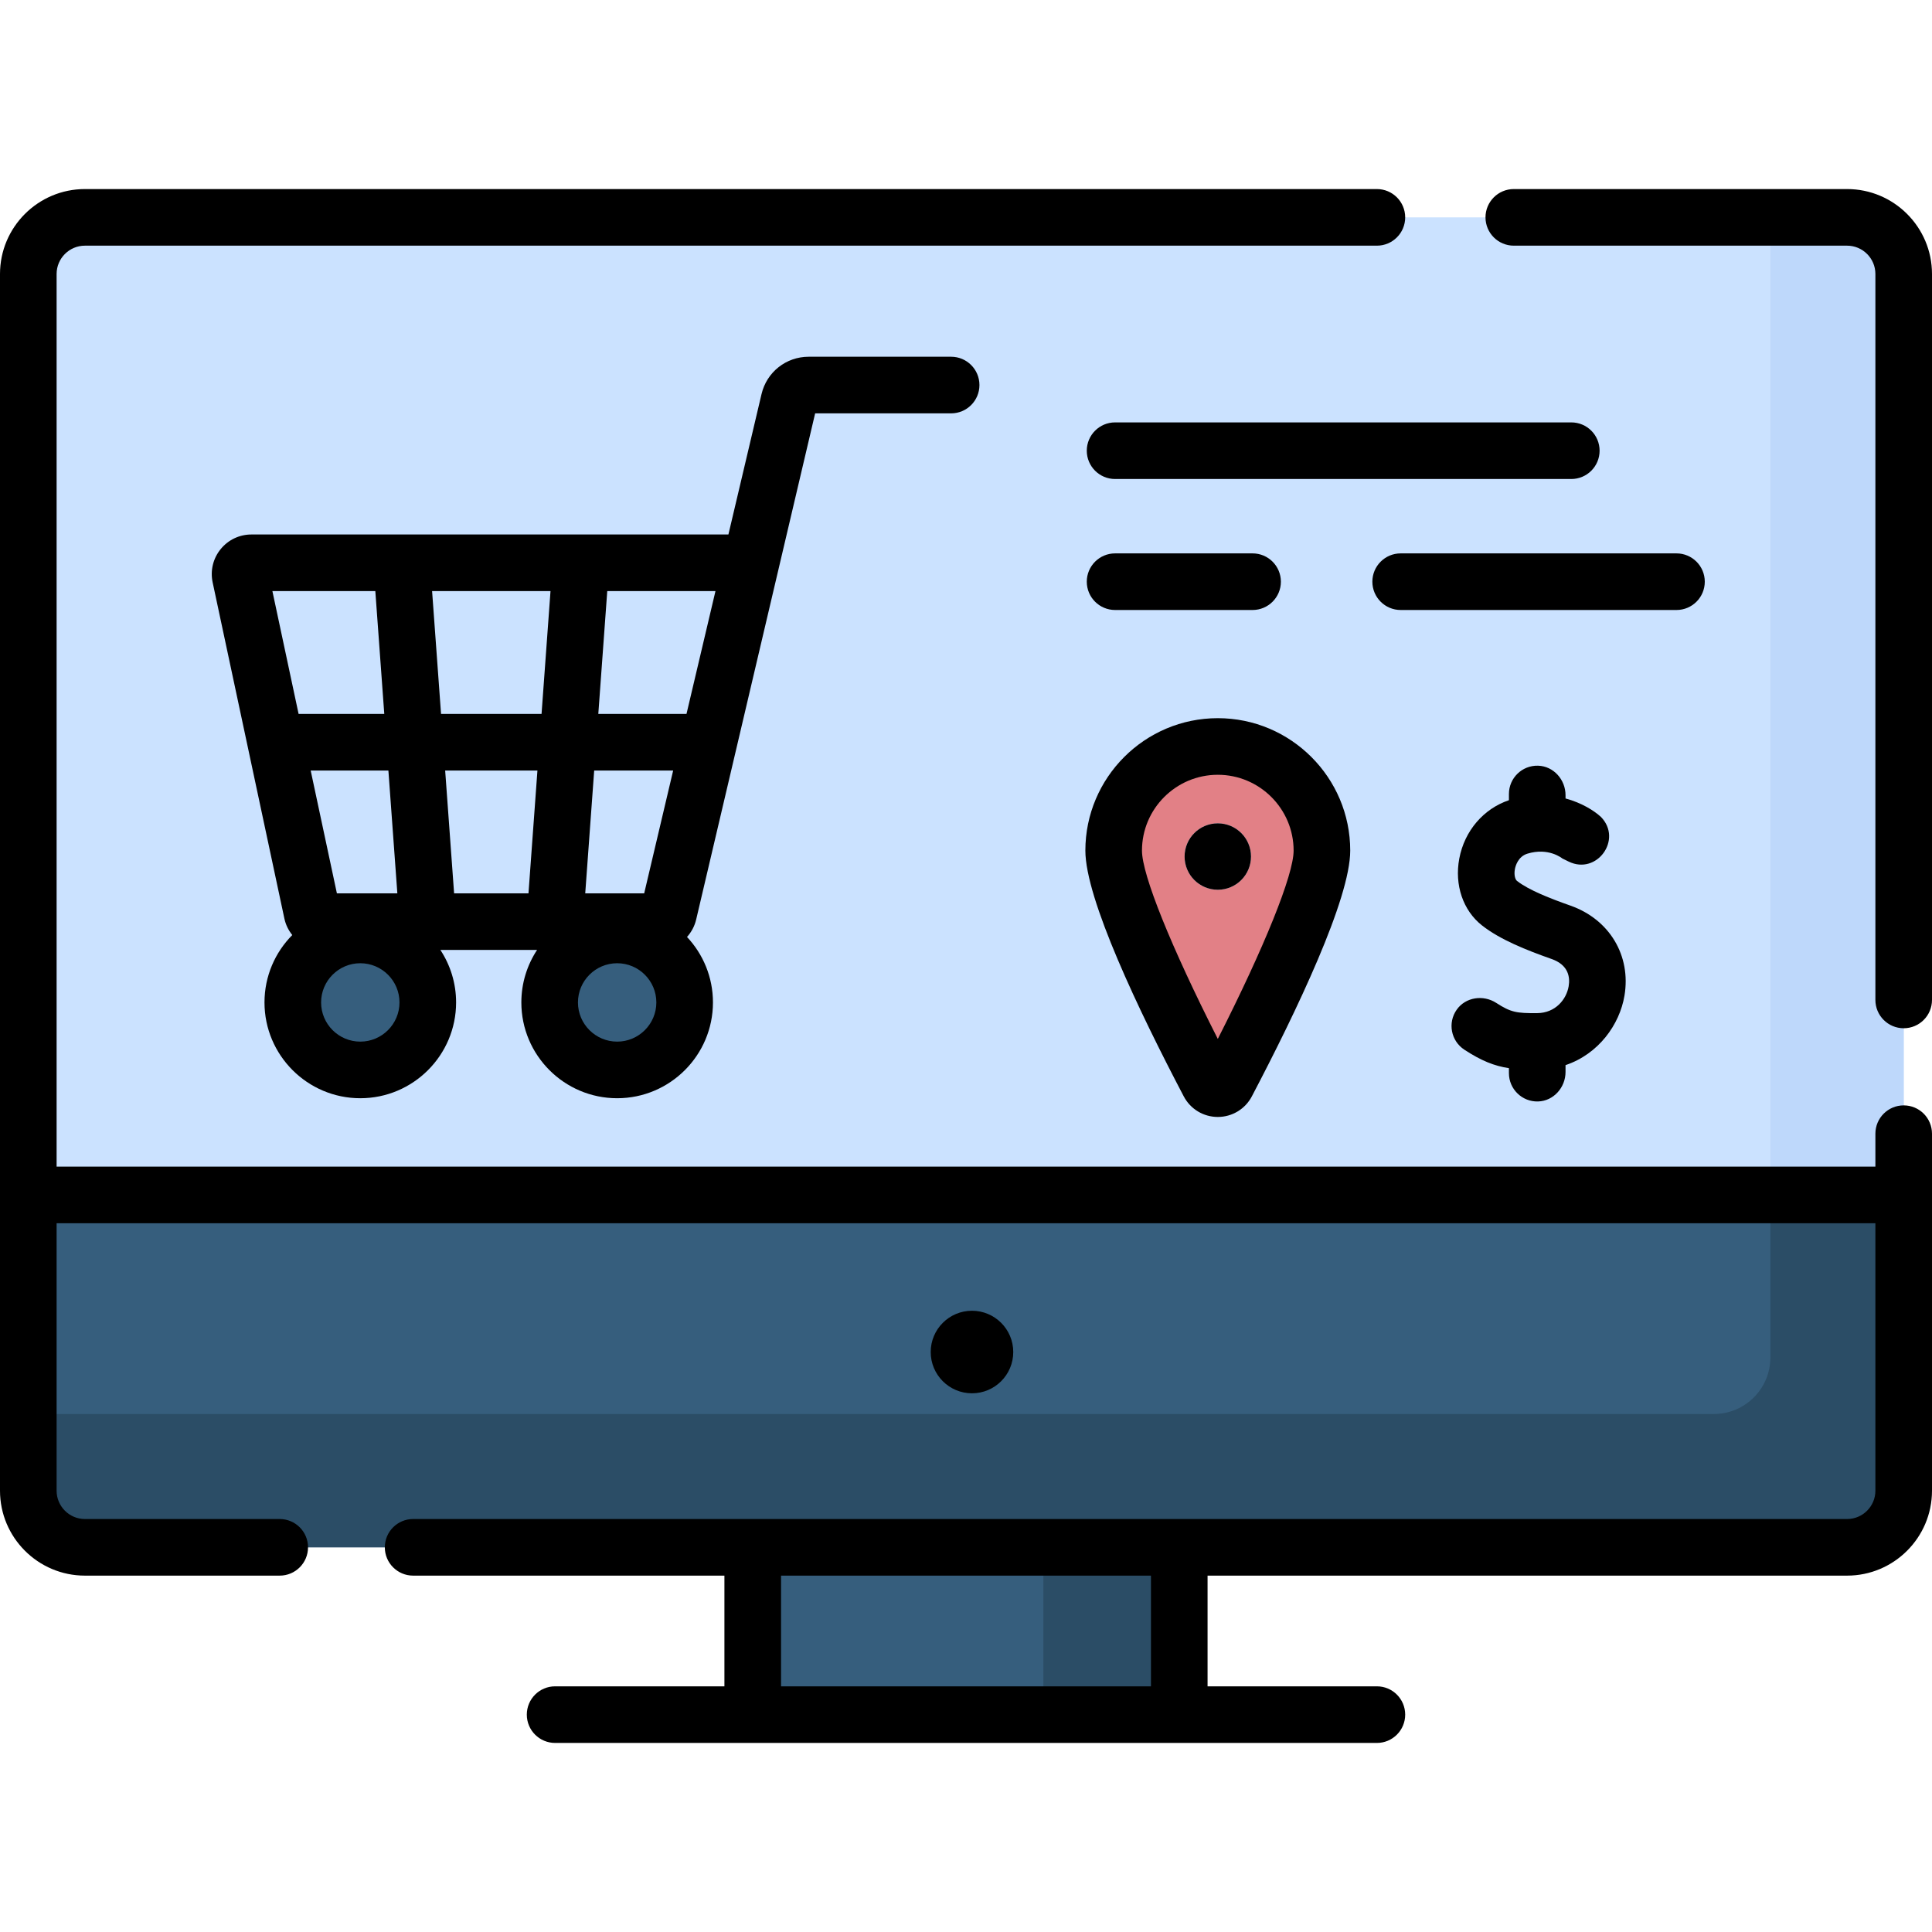 <?xml version="1.0" encoding="utf-8"?>
<svg width="120px" height="120px" viewBox="0 0 120 120" version="1.1" xmlns:xlink="http://www.w3.org/1999/xlink" xmlns="http://www.w3.org/2000/svg">
  <desc>Created with Lunacy</desc>
  <defs>
    <path d="M0 0L120 0L120 120L0 120L0 0Z" id="path_1" />
    <clipPath id="mask_1">
      <use xlink:href="#path_1" />
    </clipPath>
  </defs>
  <g id="online-order">
    <path d="M0 0L120 0L120 120L0 120L0 0Z" id="Background" fill="none" fill-rule="evenodd" stroke="none" />
    <g clip-path="url(#mask_1)">
      <g id="Group" transform="translate(0 11.743)">
        <g id="Group" transform="translate(46.754 74.152)">
          <path d="M0 0L26.493 0L26.493 20.605L0 20.605L0 0Z" id="Shape" fill="#365E7D" fill-rule="evenodd" stroke="none" />
        </g>
        <g id="Group" transform="translate(64.805 74.152)">
          <path d="M0 0L8.441 0L8.441 20.605L0 20.605L0 0Z" id="Shape" fill="#2B4D66" fill-rule="evenodd" stroke="none" />
        </g>
        <g id="Group" transform="translate(1.758 1.758)">
          <path d="M116.484 65.729L116.484 3.516C116.484 1.574 114.91 0 112.968 0L3.516 0C1.574 0 0 1.574 0 3.516L0 65.729L116.484 65.729Z" id="Shape" fill="#CBE2FF" fill-rule="evenodd" stroke="none" />
        </g>
        <g id="Group" transform="translate(109.962 1.758)">
          <path d="M4.764 4.47035e-06L0 4.47035e-06L0 65.729L8.28 65.729L8.28 3.516C8.28 1.574 6.706 0 4.764 0L4.764 4.47035e-06Z" id="Shape" fill="#BED8FB" fill-rule="evenodd" stroke="none" />
        </g>
        <g id="Group" transform="translate(1.758 62.476)">
          <path d="M0 0L0 18.372C0 20.314 1.574 21.888 3.516 21.888L112.968 21.888C114.91 21.888 116.484 20.314 116.484 18.372L116.484 0L0 0Z" id="Shape" fill="#365E7D" fill-rule="evenodd" stroke="none" />
        </g>
        <g id="Group" transform="translate(1.758 62.476)">
          <path d="M108.204 0L108.204 10.092C108.204 12.034 106.63 13.608 104.688 13.608L0 13.608L0 18.372C0 20.314 1.574 21.888 3.516 21.888L112.968 21.888C114.91 21.888 116.484 20.314 116.484 18.372L116.484 0L108.204 0Z" id="Shape" fill="#2B4D66" fill-rule="evenodd" stroke="none" />
        </g>
        <g id="Group" transform="translate(57.808 69.67)">
          <path d="M0 2.564C0 1.148 1.148 0 2.564 0C3.979 0 5.127 1.148 5.127 2.564C5.127 3.979 3.979 5.127 2.564 5.127C1.148 5.127 0 3.979 0 2.564Z" id="Circle" fill="#365E7D" fill-rule="evenodd" stroke="none" />
        </g>
        <g id="Group" transform="translate(69.172 34.622)">
          <path d="M6.468 0C2.896 0 0 2.896 0 6.468C0 9.394 4.34 17.926 5.91 20.915C6.146 21.365 6.789 21.365 7.025 20.915C8.595 17.926 12.935 9.394 12.935 6.468C12.935 2.895 10.04 3.57628e-06 6.468 3.57628e-06L6.468 0ZM6.468 8.899C5.328 8.899 4.405 7.976 4.405 6.836C4.405 5.697 5.328 4.774 6.468 4.774C7.607 4.774 8.53 5.697 8.53 6.836C8.53 7.976 7.607 8.899 6.468 8.899L6.468 8.899Z" id="Shape" fill="#E28086" fill-rule="evenodd" stroke="none" />
        </g>
        <g id="Group" transform="translate(34.14 46.328)">
          <path d="M0 4.192C0 1.877 1.877 0 4.192 0C6.508 0 8.385 1.877 8.385 4.192C8.385 6.508 6.508 8.385 4.192 8.385C1.877 8.385 0 6.508 0 4.192Z" id="Circle" fill="#365E7D" fill-rule="evenodd" stroke="none" />
        </g>
        <g id="Group" transform="translate(18.186 46.328)">
          <path d="M0 4.192C0 1.877 1.877 0 4.192 0C6.508 0 8.385 1.877 8.385 4.192C8.385 6.508 6.508 8.385 4.192 8.385C1.877 8.385 0 6.508 0 4.192Z" id="Circle" fill="#365E7D" fill-rule="evenodd" stroke="none" />
        </g>
        <g id="Group">
          <path d="M22.459 0L1.758 0C0.787 0 0 0.787 0 1.758C0 2.729 0.787 3.516 1.758 3.516L22.459 3.516C23.428 3.516 24.217 4.305 24.217 5.274L24.217 50.365C24.217 51.336 25.004 52.123 25.975 52.123C26.946 52.123 27.733 51.336 27.733 50.365L27.733 5.274C27.733 2.366 25.367 2.68221e-06 22.459 2.68221e-06L22.459 0Z" transform="translate(92.267 0)" id="Shape" fill="#000000" fill-rule="evenodd" stroke="none" />
          <path d="M118.242 56.914C117.271 56.914 116.484 57.701 116.484 58.672L116.484 60.718L3.516 60.718L3.516 5.274C3.516 4.305 4.305 3.516 5.274 3.516L85.521 3.516C86.492 3.516 87.279 2.729 87.279 1.758C87.279 0.787 86.492 0 85.521 0L5.274 0C2.366 0 0 2.366 0 5.274L0 80.848C0 83.756 2.366 86.122 5.274 86.122L17.373 86.122C18.345 86.122 19.132 85.335 19.132 84.364C19.132 83.393 18.345 82.606 17.373 82.606L5.274 82.606C4.305 82.606 3.516 81.817 3.516 80.848L3.516 64.234L116.484 64.234L116.484 80.848C116.484 81.817 115.695 82.606 114.726 82.606L25.66 82.606C24.689 82.606 23.902 83.393 23.902 84.364C23.902 85.335 24.689 86.122 25.66 86.122L44.995 86.122L44.995 92.998L34.479 92.998C33.508 92.998 32.721 93.785 32.721 94.756C32.721 95.727 33.508 96.514 34.479 96.514L85.521 96.514C86.492 96.514 87.279 95.727 87.279 94.756C87.279 93.785 86.492 92.998 85.521 92.998L75.004 92.998L75.004 86.122L114.726 86.122C117.634 86.122 120 83.756 120 80.848L120 58.672C120 57.701 119.213 56.914 118.242 56.914L118.242 56.914ZM71.488 92.999L48.512 92.999L48.512 86.122L71.488 86.122L71.488 92.999Z" id="Shape" fill="#000000" fill-rule="evenodd" stroke="none" />
          <path d="M5.377 20.856C6.339 20.827 7.081 19.987 7.081 19.025L7.081 18.599C9.13 17.911 10.44 16.086 10.742 14.284C11.16 11.797 9.813 9.55 7.39 8.693C6.16 8.259 4.804 7.736 4.066 7.157C3.953 7.068 3.869 6.78 3.937 6.42C3.97 6.24 4.127 5.641 4.718 5.463C6.013 5.072 6.838 5.722 6.928 5.797L6.9 5.772L7.273 5.955C9.021 6.813 10.64 4.585 9.284 3.187C8.852 2.789 8.081 2.306 7.081 2.036L7.081 1.832C7.081 0.869 6.339 0.03 5.377 0.001C4.382 -0.029 3.565 0.769 3.565 1.758L3.565 2.144C1.981 2.678 0.805 4.052 0.482 5.769C0.173 7.406 0.715 8.998 1.896 9.924C3.032 10.814 4.644 11.452 6.218 12.008C7.265 12.378 7.371 13.133 7.275 13.701C7.141 14.5 6.469 15.363 5.311 15.37C4.045 15.377 3.695 15.328 2.775 14.733C1.973 14.214 0.873 14.373 0.323 15.154C-0.254 15.971 -0.034 17.097 0.796 17.64C1.849 18.329 2.652 18.649 3.565 18.788L3.565 19.098C3.565 20.087 4.382 20.886 5.377 20.856L5.377 20.856Z" transform="translate(90.157 35.815)" id="Shape" fill="#000000" fill-rule="evenodd" stroke="none" />
          <path d="M5.127 2.564C5.127 1.148 3.979 0 2.564 0C1.148 0 0 1.148 0 2.564C0 3.98 1.148 5.127 2.564 5.127C3.979 5.127 5.127 3.98 5.127 2.564L5.127 2.564Z" transform="translate(57.808 69.67)" id="Shape" fill="#000000" fill-rule="evenodd" stroke="none" />
          <path d="M6.111 23.491C6.525 24.279 7.335 24.769 8.226 24.769C9.116 24.769 9.926 24.279 10.34 23.491C13.128 18.18 16.451 11.22 16.451 8.225C16.451 3.69 12.761 0 8.226 0C3.69 0 0 3.69 0 8.225C0 11.22 3.323 18.18 6.111 23.491L6.111 23.491ZM8.226 3.516C10.822 3.516 12.935 5.629 12.935 8.225C12.935 9.734 11.119 14.221 8.226 19.922C5.333 14.221 3.516 9.734 3.516 8.225C3.516 5.629 5.629 3.516 8.226 3.516L8.226 3.516Z" transform="translate(67.414 32.864)" id="Shape" fill="#000000" fill-rule="evenodd" stroke="none" />
          <path d="M37.477 3.516L45.924 3.516C46.895 3.516 47.682 2.729 47.682 1.758C47.682 0.787 46.895 0 45.924 0L37.076 0C35.673 0 34.469 0.953 34.147 2.319L32.09 11.04L2.462 11.04C1.716 11.04 1.018 11.373 0.549 11.954C0.079 12.534 -0.101 13.285 0.055 14.016L4.511 34.897C4.593 35.281 4.765 35.627 5.001 35.919C3.934 36.995 3.275 38.474 3.275 40.105C3.275 43.386 5.944 46.055 9.225 46.055C12.506 46.055 15.176 43.386 15.176 40.105C15.176 38.902 14.816 37.782 14.2 36.845L20.205 36.845C19.589 37.782 19.229 38.902 19.229 40.105C19.229 43.386 21.898 46.055 25.18 46.055C28.461 46.055 31.13 43.386 31.13 40.105C31.13 38.533 30.517 37.103 29.518 36.038C29.79 35.738 29.991 35.367 30.089 34.948L37.477 3.516ZM29.487 22.184L24.009 22.184L24.565 14.556L31.286 14.556L29.487 22.184ZM15.052 33.329L14.497 25.701L20.228 25.701L19.672 33.329L15.052 33.329ZM7.772 33.329L6.144 25.701L10.971 25.701L11.527 33.329L7.772 33.329ZM14.241 22.184L13.685 14.556L21.04 14.556L20.484 22.184L14.241 22.184ZM23.197 33.329L23.753 25.701L28.658 25.701L26.859 33.329L23.197 33.329ZM10.159 14.557L10.715 22.185L5.393 22.185L3.766 14.557L10.159 14.557ZM9.225 42.539C7.883 42.539 6.791 41.447 6.791 40.105C6.791 38.762 7.883 37.67 9.225 37.67C10.568 37.67 11.66 38.762 11.66 40.105C11.66 41.447 10.568 42.539 9.225 42.539L9.225 42.539ZM25.18 42.539C23.837 42.539 22.745 41.447 22.745 40.105C22.745 38.762 23.837 37.67 25.18 37.67C26.522 37.67 27.614 38.762 27.614 40.105C27.614 41.447 26.522 42.539 25.18 42.539L25.18 42.539Z" transform="translate(13.153 10.415)" id="Shape" fill="#000000" fill-rule="evenodd" stroke="none" />
          <path d="M30.094 0L1.758 0C0.787 0 0 0.787 0 1.758C0 2.729 0.787 3.516 1.758 3.516L30.094 3.516C31.065 3.516 31.852 2.729 31.852 1.758C31.852 0.787 31.065 0 30.094 0L30.094 0Z" transform="translate(67.502 14.493)" id="Shape" fill="#000000" fill-rule="evenodd" stroke="none" />
          <path d="M10.298 3.516C11.269 3.516 12.056 2.729 12.056 1.758C12.056 0.787 11.269 0 10.298 0L1.758 0C0.787 0 0 0.787 0 1.758C0 2.729 0.787 3.516 1.758 3.516L10.298 3.516Z" transform="translate(67.502 22.629)" id="Shape" fill="#000000" fill-rule="evenodd" stroke="none" />
          <path d="M20.647 1.758C20.647 0.787 19.86 0 18.889 0L1.758 0C0.787 0 0 0.787 0 1.758C0 2.729 0.787 3.516 1.758 3.516L18.889 3.516C19.86 3.516 20.647 2.729 20.647 1.758L20.647 1.758Z" transform="translate(85.24 22.629)" id="Shape" fill="#000000" fill-rule="evenodd" stroke="none" />
          <path d="M0 2.063C0 0.924 0.924 0 2.063 0C3.202 0 4.125 0.924 4.125 2.063C4.125 3.202 3.202 4.125 2.063 4.125C0.924 4.125 0 3.202 0 2.063Z" transform="translate(73.577 39.396)" id="Circle" fill="#000000" fill-rule="evenodd" stroke="none" />
        </g>
      </g>
    </g>
  </g>
</svg>